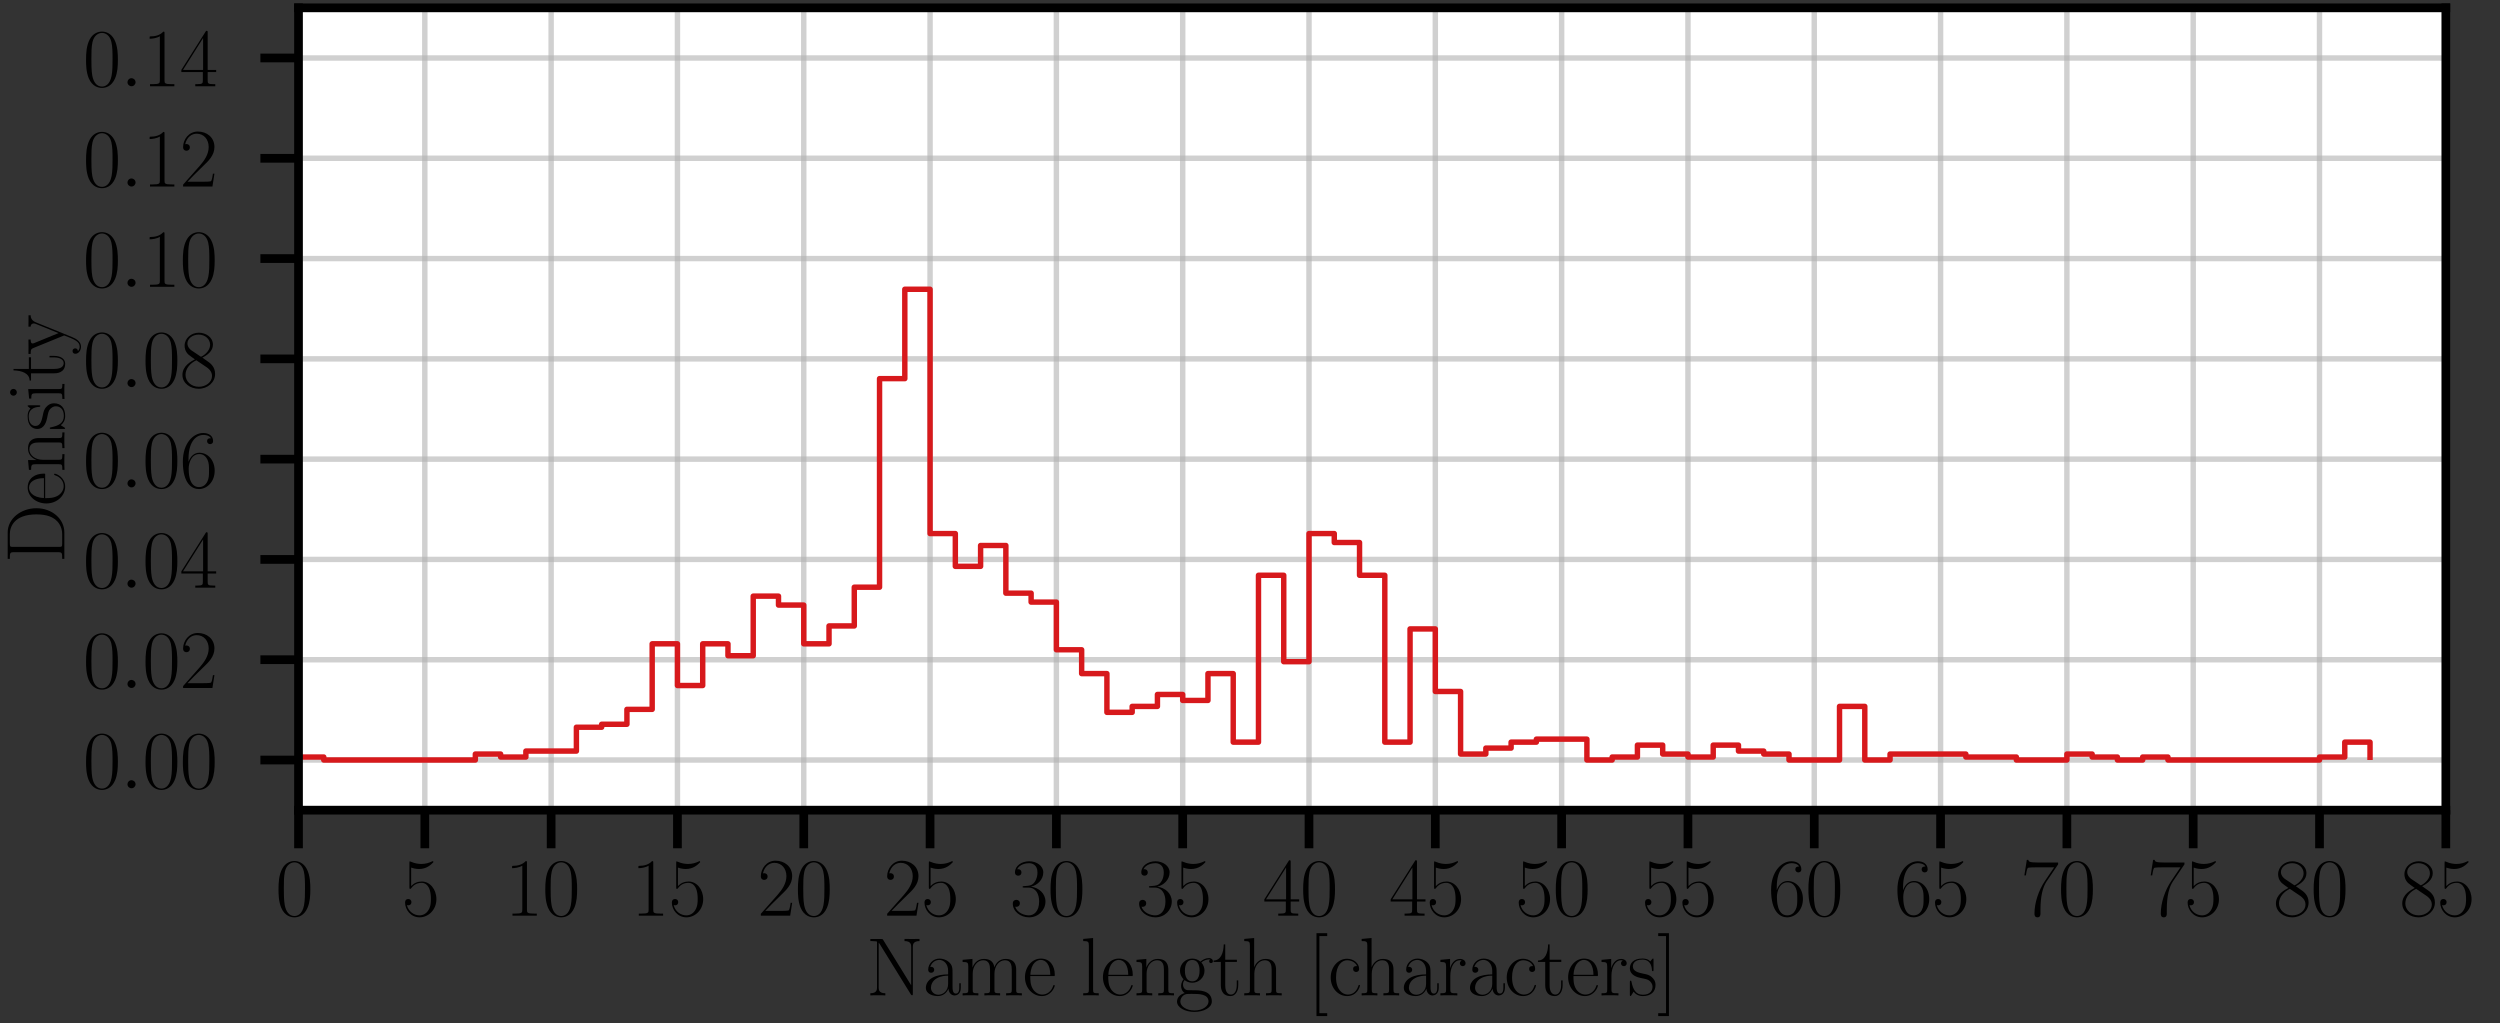 <?xml version="1.0" encoding="utf-8" standalone="no"?>
<!DOCTYPE svg PUBLIC "-//W3C//DTD SVG 1.1//EN"
  "http://www.w3.org/Graphics/SVG/1.1/DTD/svg11.dtd">
<svg height="93.95pt" version="1.1" viewBox="0 0 229.499 93.95" width="229.499pt" xmlns="http://www.w3.org/2000/svg" xmlns:xlink="http://www.w3.org/1999/xlink">
 <rect x="0" y="0" width="229.499" height="93.95" fill="#333333" stroke="none"/>
 <defs>
  <style type="text/css">*{stroke-linecap:butt;stroke-linejoin:round;}</style>
 </defs>
 <g id="figure_1">
  <g id="patch_1">
   <path d="M 0 93.95 
L 229.499 93.95 
L 229.499 0 
L 0 0 
z
" style="fill:none;"/>
  </g>
  <g id="axes_1">
   <g id="patch_2">
    <path d="M 27.403 74.372 
L 224.526 74.372 
L 224.526 0.72 
L 27.403 0.72 
z
" style="fill:#ffffff;"/>
   </g>
   <g id="matplotlib.axis_1">
    <g id="xtick_1">
     <g id="line2d_1">
      <path clip-path="url(#pc476646de8)" d="M 27.403 74.372 
L 27.403 0.72 
" style="fill:none;stroke:#b0b0b0;stroke-linecap:square;stroke-opacity:0.6;stroke-width:0.5;"/>
     </g>
     <g id="line2d_2">
      <defs>
       <path d="M 0 0 
L 0 3.5 
" id="m92a1045003" style="stroke:#000000;stroke-width:0.8;"/>
      </defs>
      <g>
       <use style="stroke:#000000;stroke-width:0.8;" x="27.403" xlink:href="#m92a1045003" y="74.372"/>
      </g>
     </g>
     <g id="text_1">
      <!-- $\mathdefault{0}$ -->
      <g transform="translate(25.276 84.059)scale(0.075 -0.075)">
       <defs>
        <path d="M 2688 2025 
C 2688 2416 2682 3080 2413 3591 
C 2176 4039 1798 4198 1466 4198 
C 1158 4198 768 4058 525 3597 
C 269 3118 243 2524 243 2025 
C 243 1661 250 1106 448 619 
C 723 -39 1216 -128 1466 -128 
C 1760 -128 2208 -7 2470 600 
C 2662 1042 2688 1559 2688 2025 
z
M 1466 -26 
C 1056 -26 813 325 723 812 
C 653 1188 653 1738 653 2096 
C 653 2588 653 2997 736 3387 
C 858 3929 1216 4096 1466 4096 
C 1728 4096 2067 3923 2189 3400 
C 2272 3036 2278 2607 2278 2096 
C 2278 1680 2278 1169 2202 792 
C 2067 95 1690 -26 1466 -26 
z
" id="CMR17-30" transform="scale(0.016)"/>
       </defs>
       <use transform="scale(0.996)" xlink:href="#CMR17-30"/>
      </g>
     </g>
    </g>
    <g id="xtick_2">
     <g id="line2d_3">
      <path clip-path="url(#pc476646de8)" d="M 38.998 74.372 
L 38.998 0.72 
" style="fill:none;stroke:#b0b0b0;stroke-linecap:square;stroke-opacity:0.6;stroke-width:0.5;"/>
     </g>
     <g id="line2d_4">
      <g>
       <use style="stroke:#000000;stroke-width:0.8;" x="38.998" xlink:href="#m92a1045003" y="74.372"/>
      </g>
     </g>
     <g id="text_2">
      <!-- $\mathdefault{5}$ -->
      <g transform="translate(36.872 84.059)scale(0.075 -0.075)">
       <defs>
        <path d="M 730 3692 
C 794 3666 1056 3584 1325 3584 
C 1920 3584 2246 3911 2432 4100 
C 2432 4157 2432 4192 2394 4192 
C 2387 4192 2374 4192 2323 4163 
C 2099 4058 1837 3973 1517 3973 
C 1325 3973 1037 3999 723 4139 
C 653 4171 640 4171 634 4171 
C 602 4171 595 4164 595 4037 
L 595 2203 
C 595 2089 595 2057 659 2057 
C 691 2057 704 2070 736 2114 
C 941 2401 1222 2522 1542 2522 
C 1766 2522 2246 2382 2246 1289 
C 2246 1085 2246 715 2054 421 
C 1894 159 1645 25 1370 25 
C 947 25 518 320 403 814 
C 429 807 480 795 506 795 
C 589 795 749 840 749 1038 
C 749 1210 627 1280 506 1280 
C 358 1280 262 1190 262 1011 
C 262 454 704 -128 1382 -128 
C 2042 -128 2669 440 2669 1264 
C 2669 2030 2170 2624 1549 2624 
C 1222 2624 947 2503 730 2274 
L 730 3692 
z
" id="CMR17-35" transform="scale(0.016)"/>
       </defs>
       <use transform="scale(0.996)" xlink:href="#CMR17-35"/>
      </g>
     </g>
    </g>
    <g id="xtick_3">
     <g id="line2d_5">
      <path clip-path="url(#pc476646de8)" d="M 50.594 74.372 
L 50.594 0.72 
" style="fill:none;stroke:#b0b0b0;stroke-linecap:square;stroke-opacity:0.6;stroke-width:0.5;"/>
     </g>
     <g id="line2d_6">
      <g>
       <use style="stroke:#000000;stroke-width:0.8;" x="50.594" xlink:href="#m92a1045003" y="74.372"/>
      </g>
     </g>
     <g id="text_3">
      <!-- $\mathdefault{10}$ -->
      <g transform="translate(46.341 84.059)scale(0.075 -0.075)">
       <defs>
        <path d="M 1702 4058 
C 1702 4192 1696 4192 1606 4192 
C 1357 3916 979 3827 621 3827 
C 602 3827 570 3827 563 3808 
C 557 3795 557 3782 557 3648 
C 755 3648 1088 3686 1344 3839 
L 1344 461 
C 1344 236 1331 160 781 160 
L 589 160 
L 589 0 
C 896 0 1216 0 1523 0 
C 1830 0 2150 0 2458 0 
L 2458 160 
L 2266 160 
C 1715 160 1702 230 1702 458 
L 1702 4058 
z
" id="CMR17-31" transform="scale(0.016)"/>
       </defs>
       <use transform="scale(0.996)" xlink:href="#CMR17-31"/>
       <use transform="translate(45.69 0)scale(0.996)" xlink:href="#CMR17-30"/>
      </g>
     </g>
    </g>
    <g id="xtick_4">
     <g id="line2d_7">
      <path clip-path="url(#pc476646de8)" d="M 62.189 74.372 
L 62.189 0.72 
" style="fill:none;stroke:#b0b0b0;stroke-linecap:square;stroke-opacity:0.6;stroke-width:0.5;"/>
     </g>
     <g id="line2d_8">
      <g>
       <use style="stroke:#000000;stroke-width:0.8;" x="62.189" xlink:href="#m92a1045003" y="74.372"/>
      </g>
     </g>
     <g id="text_4">
      <!-- $\mathdefault{15}$ -->
      <g transform="translate(57.936 84.059)scale(0.075 -0.075)">
       <use transform="scale(0.996)" xlink:href="#CMR17-31"/>
       <use transform="translate(45.69 0)scale(0.996)" xlink:href="#CMR17-35"/>
      </g>
     </g>
    </g>
    <g id="xtick_5">
     <g id="line2d_9">
      <path clip-path="url(#pc476646de8)" d="M 73.785 74.372 
L 73.785 0.72 
" style="fill:none;stroke:#b0b0b0;stroke-linecap:square;stroke-opacity:0.6;stroke-width:0.5;"/>
     </g>
     <g id="line2d_10">
      <g>
       <use style="stroke:#000000;stroke-width:0.8;" x="73.785" xlink:href="#m92a1045003" y="74.372"/>
      </g>
     </g>
     <g id="text_5">
      <!-- $\mathdefault{20}$ -->
      <g transform="translate(69.531 84.059)scale(0.075 -0.075)">
       <defs>
        <path d="M 2669 989 
L 2554 989 
C 2490 536 2438 459 2413 420 
C 2381 369 1920 369 1830 369 
L 602 369 
C 832 619 1280 1072 1824 1597 
C 2214 1967 2669 2402 2669 3035 
C 2669 3790 2067 4224 1395 4224 
C 691 4224 262 3604 262 3030 
C 262 2780 448 2748 525 2748 
C 589 2748 781 2787 781 3010 
C 781 3207 614 3264 525 3264 
C 486 3264 448 3258 422 3245 
C 544 3790 915 4058 1306 4058 
C 1862 4058 2227 3617 2227 3035 
C 2227 2479 1901 2000 1536 1584 
L 262 146 
L 262 0 
L 2515 0 
L 2669 989 
z
" id="CMR17-32" transform="scale(0.016)"/>
       </defs>
       <use transform="scale(0.996)" xlink:href="#CMR17-32"/>
       <use transform="translate(45.69 0)scale(0.996)" xlink:href="#CMR17-30"/>
      </g>
     </g>
    </g>
    <g id="xtick_6">
     <g id="line2d_11">
      <path clip-path="url(#pc476646de8)" d="M 85.38 74.372 
L 85.38 0.72 
" style="fill:none;stroke:#b0b0b0;stroke-linecap:square;stroke-opacity:0.6;stroke-width:0.5;"/>
     </g>
     <g id="line2d_12">
      <g>
       <use style="stroke:#000000;stroke-width:0.8;" x="85.38" xlink:href="#m92a1045003" y="74.372"/>
      </g>
     </g>
     <g id="text_6">
      <!-- $\mathdefault{25}$ -->
      <g transform="translate(81.127 84.059)scale(0.075 -0.075)">
       <use transform="scale(0.996)" xlink:href="#CMR17-32"/>
       <use transform="translate(45.69 0)scale(0.996)" xlink:href="#CMR17-35"/>
      </g>
     </g>
    </g>
    <g id="xtick_7">
     <g id="line2d_13">
      <path clip-path="url(#pc476646de8)" d="M 96.976 74.372 
L 96.976 0.72 
" style="fill:none;stroke:#b0b0b0;stroke-linecap:square;stroke-opacity:0.6;stroke-width:0.5;"/>
     </g>
     <g id="line2d_14">
      <g>
       <use style="stroke:#000000;stroke-width:0.8;" x="96.976" xlink:href="#m92a1045003" y="74.372"/>
      </g>
     </g>
     <g id="text_7">
      <!-- $\mathdefault{30}$ -->
      <g transform="translate(92.722 84.059)scale(0.075 -0.075)">
       <defs>
        <path d="M 1414 2157 
C 1984 2157 2234 1662 2234 1090 
C 2234 320 1824 25 1453 25 
C 1114 25 563 194 390 693 
C 422 680 454 680 486 680 
C 640 680 755 782 755 948 
C 755 1133 614 1216 486 1216 
C 378 1216 211 1165 211 926 
C 211 335 787 -128 1466 -128 
C 2176 -128 2720 430 2720 1085 
C 2720 1707 2208 2157 1600 2227 
C 2086 2328 2554 2756 2554 3329 
C 2554 3820 2048 4179 1472 4179 
C 890 4179 378 3829 378 3329 
C 378 3110 544 3072 627 3072 
C 762 3072 877 3155 877 3321 
C 877 3486 762 3569 627 3569 
C 602 3569 570 3569 544 3557 
C 730 3959 1235 4032 1459 4032 
C 1683 4032 2106 3925 2106 3320 
C 2106 3143 2080 2828 1862 2550 
C 1670 2304 1453 2304 1242 2284 
C 1210 2284 1062 2269 1037 2269 
C 992 2263 966 2257 966 2208 
C 966 2163 973 2157 1101 2157 
L 1414 2157 
z
" id="CMR17-33" transform="scale(0.016)"/>
       </defs>
       <use transform="scale(0.996)" xlink:href="#CMR17-33"/>
       <use transform="translate(45.69 0)scale(0.996)" xlink:href="#CMR17-30"/>
      </g>
     </g>
    </g>
    <g id="xtick_8">
     <g id="line2d_15">
      <path clip-path="url(#pc476646de8)" d="M 108.571 74.372 
L 108.571 0.72 
" style="fill:none;stroke:#b0b0b0;stroke-linecap:square;stroke-opacity:0.6;stroke-width:0.5;"/>
     </g>
     <g id="line2d_16">
      <g>
       <use style="stroke:#000000;stroke-width:0.8;" x="108.571" xlink:href="#m92a1045003" y="74.372"/>
      </g>
     </g>
     <g id="text_8">
      <!-- $\mathdefault{35}$ -->
      <g transform="translate(104.318 84.059)scale(0.075 -0.075)">
       <use transform="scale(0.996)" xlink:href="#CMR17-33"/>
       <use transform="translate(45.69 0)scale(0.996)" xlink:href="#CMR17-35"/>
      </g>
     </g>
    </g>
    <g id="xtick_9">
     <g id="line2d_17">
      <path clip-path="url(#pc476646de8)" d="M 120.166 74.372 
L 120.166 0.72 
" style="fill:none;stroke:#b0b0b0;stroke-linecap:square;stroke-opacity:0.6;stroke-width:0.5;"/>
     </g>
     <g id="line2d_18">
      <g>
       <use style="stroke:#000000;stroke-width:0.8;" x="120.166" xlink:href="#m92a1045003" y="74.372"/>
      </g>
     </g>
     <g id="text_9">
      <!-- $\mathdefault{40}$ -->
      <g transform="translate(115.913 84.059)scale(0.075 -0.075)">
       <defs>
        <path d="M 2150 4122 
C 2150 4256 2144 4256 2029 4256 
L 128 1254 
L 128 1088 
L 1779 1088 
L 1779 457 
C 1779 224 1766 160 1318 160 
L 1197 160 
L 1197 0 
C 1402 0 1747 0 1965 0 
C 2182 0 2528 0 2733 0 
L 2733 160 
L 2611 160 
C 2163 160 2150 224 2150 457 
L 2150 1088 
L 2803 1088 
L 2803 1254 
L 2150 1254 
L 2150 4122 
z
M 1798 3703 
L 1798 1254 
L 256 1254 
L 1798 3703 
z
" id="CMR17-34" transform="scale(0.016)"/>
       </defs>
       <use transform="scale(0.996)" xlink:href="#CMR17-34"/>
       <use transform="translate(45.69 0)scale(0.996)" xlink:href="#CMR17-30"/>
      </g>
     </g>
    </g>
    <g id="xtick_10">
     <g id="line2d_19">
      <path clip-path="url(#pc476646de8)" d="M 131.762 74.372 
L 131.762 0.72 
" style="fill:none;stroke:#b0b0b0;stroke-linecap:square;stroke-opacity:0.6;stroke-width:0.5;"/>
     </g>
     <g id="line2d_20">
      <g>
       <use style="stroke:#000000;stroke-width:0.8;" x="131.762" xlink:href="#m92a1045003" y="74.372"/>
      </g>
     </g>
     <g id="text_10">
      <!-- $\mathdefault{45}$ -->
      <g transform="translate(127.509 84.059)scale(0.075 -0.075)">
       <use transform="scale(0.996)" xlink:href="#CMR17-34"/>
       <use transform="translate(45.69 0)scale(0.996)" xlink:href="#CMR17-35"/>
      </g>
     </g>
    </g>
    <g id="xtick_11">
     <g id="line2d_21">
      <path clip-path="url(#pc476646de8)" d="M 143.357 74.372 
L 143.357 0.72 
" style="fill:none;stroke:#b0b0b0;stroke-linecap:square;stroke-opacity:0.6;stroke-width:0.5;"/>
     </g>
     <g id="line2d_22">
      <g>
       <use style="stroke:#000000;stroke-width:0.8;" x="143.357" xlink:href="#m92a1045003" y="74.372"/>
      </g>
     </g>
     <g id="text_11">
      <!-- $\mathdefault{50}$ -->
      <g transform="translate(139.104 84.059)scale(0.075 -0.075)">
       <use transform="scale(0.996)" xlink:href="#CMR17-35"/>
       <use transform="translate(45.69 0)scale(0.996)" xlink:href="#CMR17-30"/>
      </g>
     </g>
    </g>
    <g id="xtick_12">
     <g id="line2d_23">
      <path clip-path="url(#pc476646de8)" d="M 154.953 74.372 
L 154.953 0.72 
" style="fill:none;stroke:#b0b0b0;stroke-linecap:square;stroke-opacity:0.6;stroke-width:0.5;"/>
     </g>
     <g id="line2d_24">
      <g>
       <use style="stroke:#000000;stroke-width:0.8;" x="154.953" xlink:href="#m92a1045003" y="74.372"/>
      </g>
     </g>
     <g id="text_12">
      <!-- $\mathdefault{55}$ -->
      <g transform="translate(150.7 84.059)scale(0.075 -0.075)">
       <use transform="scale(0.996)" xlink:href="#CMR17-35"/>
       <use transform="translate(45.69 0)scale(0.996)" xlink:href="#CMR17-35"/>
      </g>
     </g>
    </g>
    <g id="xtick_13">
     <g id="line2d_25">
      <path clip-path="url(#pc476646de8)" d="M 166.548 74.372 
L 166.548 0.72 
" style="fill:none;stroke:#b0b0b0;stroke-linecap:square;stroke-opacity:0.6;stroke-width:0.5;"/>
     </g>
     <g id="line2d_26">
      <g>
       <use style="stroke:#000000;stroke-width:0.8;" x="166.548" xlink:href="#m92a1045003" y="74.372"/>
      </g>
     </g>
     <g id="text_13">
      <!-- $\mathdefault{60}$ -->
      <g transform="translate(162.295 84.059)scale(0.075 -0.075)">
       <defs>
        <path d="M 678 2176 
C 678 3690 1395 4032 1811 4032 
C 1946 4032 2272 4009 2400 3776 
C 2298 3776 2106 3776 2106 3553 
C 2106 3381 2246 3323 2336 3323 
C 2394 3323 2566 3348 2566 3560 
C 2566 3954 2246 4179 1805 4179 
C 1043 4179 243 3390 243 1984 
C 243 253 966 -128 1478 -128 
C 2099 -128 2688 427 2688 1283 
C 2688 2081 2170 2662 1517 2662 
C 1126 2662 838 2407 678 1960 
L 678 2176 
z
M 1478 25 
C 691 25 691 1200 691 1436 
C 691 1896 909 2560 1504 2560 
C 1613 2560 1926 2560 2138 2120 
C 2253 1870 2253 1609 2253 1289 
C 2253 944 2253 690 2118 434 
C 1978 171 1773 25 1478 25 
z
" id="CMR17-36" transform="scale(0.016)"/>
       </defs>
       <use transform="scale(0.996)" xlink:href="#CMR17-36"/>
       <use transform="translate(45.69 0)scale(0.996)" xlink:href="#CMR17-30"/>
      </g>
     </g>
    </g>
    <g id="xtick_14">
     <g id="line2d_27">
      <path clip-path="url(#pc476646de8)" d="M 178.144 74.372 
L 178.144 0.72 
" style="fill:none;stroke:#b0b0b0;stroke-linecap:square;stroke-opacity:0.6;stroke-width:0.5;"/>
     </g>
     <g id="line2d_28">
      <g>
       <use style="stroke:#000000;stroke-width:0.8;" x="178.144" xlink:href="#m92a1045003" y="74.372"/>
      </g>
     </g>
     <g id="text_14">
      <!-- $\mathdefault{65}$ -->
      <g transform="translate(173.891 84.059)scale(0.075 -0.075)">
       <use transform="scale(0.996)" xlink:href="#CMR17-36"/>
       <use transform="translate(45.69 0)scale(0.996)" xlink:href="#CMR17-35"/>
      </g>
     </g>
    </g>
    <g id="xtick_15">
     <g id="line2d_29">
      <path clip-path="url(#pc476646de8)" d="M 189.739 74.372 
L 189.739 0.72 
" style="fill:none;stroke:#b0b0b0;stroke-linecap:square;stroke-opacity:0.6;stroke-width:0.5;"/>
     </g>
     <g id="line2d_30">
      <g>
       <use style="stroke:#000000;stroke-width:0.8;" x="189.739" xlink:href="#m92a1045003" y="74.372"/>
      </g>
     </g>
     <g id="text_15">
      <!-- $\mathdefault{70}$ -->
      <g transform="translate(185.486 84.059)scale(0.075 -0.075)">
       <defs>
        <path d="M 2886 3941 
L 2886 4081 
L 1382 4081 
C 634 4081 621 4165 595 4288 
L 480 4288 
L 294 3094 
L 410 3094 
C 429 3215 474 3540 550 3661 
C 589 3712 1062 3712 1171 3712 
L 2579 3712 
L 1869 2661 
C 1395 1954 1069 999 1069 165 
C 1069 89 1069 -128 1299 -128 
C 1530 -128 1530 89 1530 171 
L 1530 465 
C 1530 1508 1709 2196 2003 2636 
L 2886 3941 
z
" id="CMR17-37" transform="scale(0.016)"/>
       </defs>
       <use transform="scale(0.996)" xlink:href="#CMR17-37"/>
       <use transform="translate(45.69 0)scale(0.996)" xlink:href="#CMR17-30"/>
      </g>
     </g>
    </g>
    <g id="xtick_16">
     <g id="line2d_31">
      <path clip-path="url(#pc476646de8)" d="M 201.335 74.372 
L 201.335 0.72 
" style="fill:none;stroke:#b0b0b0;stroke-linecap:square;stroke-opacity:0.6;stroke-width:0.5;"/>
     </g>
     <g id="line2d_32">
      <g>
       <use style="stroke:#000000;stroke-width:0.8;" x="201.335" xlink:href="#m92a1045003" y="74.372"/>
      </g>
     </g>
     <g id="text_16">
      <!-- $\mathdefault{75}$ -->
      <g transform="translate(197.082 84.059)scale(0.075 -0.075)">
       <use transform="scale(0.996)" xlink:href="#CMR17-37"/>
       <use transform="translate(45.69 0)scale(0.996)" xlink:href="#CMR17-35"/>
      </g>
     </g>
    </g>
    <g id="xtick_17">
     <g id="line2d_33">
      <path clip-path="url(#pc476646de8)" d="M 212.93 74.372 
L 212.93 0.72 
" style="fill:none;stroke:#b0b0b0;stroke-linecap:square;stroke-opacity:0.6;stroke-width:0.5;"/>
     </g>
     <g id="line2d_34">
      <g>
       <use style="stroke:#000000;stroke-width:0.8;" x="212.93" xlink:href="#m92a1045003" y="74.372"/>
      </g>
     </g>
     <g id="text_17">
      <!-- $\mathdefault{80}$ -->
      <g transform="translate(208.677 84.059)scale(0.075 -0.075)">
       <defs>
        <path d="M 1741 2264 
C 2144 2467 2554 2773 2554 3263 
C 2554 3841 1990 4179 1472 4179 
C 890 4179 378 3759 378 3180 
C 378 3021 416 2747 666 2505 
C 730 2442 998 2251 1171 2130 
C 883 1983 211 1634 211 934 
C 211 279 838 -128 1459 -128 
C 2144 -128 2720 362 2720 1010 
C 2720 1590 2330 1857 2074 2029 
L 1741 2264 
z
M 902 2822 
C 851 2854 595 3051 595 3351 
C 595 3739 998 4032 1459 4032 
C 1965 4032 2336 3676 2336 3262 
C 2336 2669 1670 2331 1638 2331 
C 1632 2331 1626 2331 1574 2370 
L 902 2822 
z
M 2080 1519 
C 2176 1449 2483 1240 2483 851 
C 2483 381 2010 25 1472 25 
C 890 25 448 438 448 940 
C 448 1443 838 1862 1280 2060 
L 2080 1519 
z
" id="CMR17-38" transform="scale(0.016)"/>
       </defs>
       <use transform="scale(0.996)" xlink:href="#CMR17-38"/>
       <use transform="translate(45.69 0)scale(0.996)" xlink:href="#CMR17-30"/>
      </g>
     </g>
    </g>
    <g id="xtick_18">
     <g id="line2d_35">
      <path clip-path="url(#pc476646de8)" d="M 224.526 74.372 
L 224.526 0.72 
" style="fill:none;stroke:#b0b0b0;stroke-linecap:square;stroke-opacity:0.6;stroke-width:0.5;"/>
     </g>
     <g id="line2d_36">
      <g>
       <use style="stroke:#000000;stroke-width:0.8;" x="224.526" xlink:href="#m92a1045003" y="74.372"/>
      </g>
     </g>
     <g id="text_18">
      <!-- $\mathdefault{85}$ -->
      <g transform="translate(220.272 84.059)scale(0.075 -0.075)">
       <use transform="scale(0.996)" xlink:href="#CMR17-38"/>
       <use transform="translate(45.69 0)scale(0.996)" xlink:href="#CMR17-35"/>
      </g>
     </g>
    </g>
    <g id="text_19">
     <!-- Name length [characters] -->
     <g transform="translate(79.508 91.363)scale(0.075 -0.075)">
      <defs>
       <path d="M 1312 4250 
C 1267 4320 1261 4320 1139 4320 
L 326 4320 
L 326 4160 
L 448 4160 
C 704 4160 819 4129 838 4122 
L 838 610 
C 838 451 838 153 326 153 
L 326 -13 
C 474 0 742 0 902 0 
C 1062 0 1331 0 1478 -13 
L 1478 153 
C 966 153 966 451 966 610 
L 966 4033 
C 1011 3995 1011 3982 1056 3919 
L 3430 76 
C 3475 0 3494 0 3526 0 
C 3590 0 3590 19 3590 139 
L 3590 3705 
C 3590 3863 3590 4160 4102 4160 
L 4102 4326 
C 3955 4320 3686 4320 3526 4320 
C 3366 4320 3098 4320 2950 4326 
L 2950 4160 
C 3462 4160 3462 3862 3462 3703 
L 3462 763 
L 1312 4250 
z
" id="CMR17-4e" transform="scale(0.016)"/>
       <path d="M 2304 1653 
C 2304 2072 2304 2294 2035 2543 
C 1798 2752 1523 2816 1306 2816 
C 800 2816 435 2407 435 1971 
C 435 1728 627 1728 666 1728 
C 749 1728 896 1778 896 1954 
C 896 2112 774 2181 666 2181 
C 640 2181 608 2174 589 2168 
C 723 2592 1069 2714 1293 2714 
C 1613 2714 1965 2429 1965 1885 
L 1965 1600 
C 1587 1600 1133 1549 774 1357 
C 371 1133 256 813 256 570 
C 256 77 832 -64 1171 -64 
C 1523 -64 1850 139 1990 511 
C 2003 233 2182 -18 2464 -18 
C 2598 -18 2938 70 2938 567 
L 2938 920 
L 2822 920 
L 2822 562 
C 2822 178 2650 128 2566 128 
C 2304 128 2304 458 2304 738 
L 2304 1653 
z
M 1965 870 
C 1965 317 1568 38 1216 38 
C 896 38 646 275 646 570 
C 646 761 730 1100 1101 1305 
C 1408 1478 1760 1504 1965 1504 
L 1965 870 
z
" id="CMR17-61" transform="scale(0.016)"/>
       <path d="M 4326 1933 
C 4326 2252 4269 2790 3507 2790 
C 3072 2790 2771 2496 2656 2151 
L 2650 2151 
C 2573 2676 2195 2790 1837 2790 
C 1331 2790 1069 2400 973 2144 
L 966 2144 
L 966 2790 
L 211 2720 
L 211 2554 
C 589 2554 646 2515 646 2208 
L 646 428 
C 646 184 621 153 211 153 
L 211 -13 
C 365 0 646 0 813 0 
C 979 0 1267 0 1421 -13 
L 1421 153 
C 1011 153 986 178 986 428 
L 986 1658 
C 986 2247 1344 2688 1792 2688 
C 2266 2688 2317 2266 2317 1958 
L 2317 428 
C 2317 184 2291 153 1882 153 
L 1882 -13 
C 2035 0 2317 0 2483 0 
C 2650 0 2938 0 3091 -13 
L 3091 153 
C 2682 153 2656 178 2656 428 
L 2656 1658 
C 2656 2247 3014 2688 3462 2688 
C 3936 2688 3987 2266 3987 1958 
L 3987 428 
C 3987 184 3962 153 3552 153 
L 3552 -13 
C 3706 0 3987 0 4154 0 
C 4320 0 4608 0 4762 -13 
L 4762 153 
C 4352 153 4326 178 4326 428 
L 4326 1933 
z
" id="CMR17-6d" transform="scale(0.016)"/>
       <path d="M 2438 1472 
C 2464 1498 2464 1511 2464 1576 
C 2464 2238 2118 2816 1389 2816 
C 710 2816 173 2169 173 1383 
C 173 551 781 -64 1459 -64 
C 2176 -64 2458 607 2458 740 
C 2458 784 2419 784 2406 784 
C 2362 784 2355 771 2330 696 
C 2189 265 1837 51 1504 51 
C 1229 51 954 203 781 480 
C 582 803 582 1176 582 1472 
L 2438 1472 
z
M 589 1568 
C 634 2505 1126 2714 1382 2714 
C 1818 2714 2112 2297 2118 1568 
L 589 1568 
z
" id="CMR17-65" transform="scale(0.016)"/>
       <path d="M 979 4396 
L 218 4326 
L 218 4160 
C 595 4160 653 4122 653 3817 
L 653 426 
C 653 184 627 153 218 153 
L 218 -13 
C 371 0 653 0 813 0 
C 979 0 1261 0 1414 -13 
L 1414 153 
C 1005 153 979 178 979 426 
L 979 4396 
z
" id="CMR17-6c" transform="scale(0.016)"/>
       <path d="M 2656 1933 
C 2656 2259 2592 2790 1837 2790 
C 1331 2790 1069 2400 973 2144 
L 966 2144 
L 966 2790 
L 211 2720 
L 211 2554 
C 589 2554 646 2515 646 2208 
L 646 428 
C 646 184 621 153 211 153 
L 211 -13 
C 365 0 646 0 813 0 
C 979 0 1267 0 1421 -13 
L 1421 153 
C 1011 153 986 178 986 428 
L 986 1658 
C 986 2247 1344 2688 1792 2688 
C 2266 2688 2317 2266 2317 1958 
L 2317 428 
C 2317 184 2291 153 1882 153 
L 1882 -13 
C 2035 0 2317 0 2483 0 
C 2650 0 2938 0 3091 -13 
L 3091 153 
C 2682 153 2656 178 2656 428 
L 2656 1933 
z
" id="CMR17-6e" transform="scale(0.016)"/>
       <path d="M 710 1164 
C 832 1068 1043 960 1299 960 
C 1805 960 2240 1357 2240 1888 
C 2240 2054 2189 2310 1997 2509 
C 2176 2692 2438 2752 2586 2752 
C 2611 2752 2650 2752 2682 2734 
C 2656 2728 2598 2703 2598 2605 
C 2598 2527 2656 2471 2739 2471 
C 2835 2471 2886 2533 2886 2614 
C 2886 2731 2790 2854 2586 2854 
C 2330 2854 2106 2738 1926 2580 
C 1734 2753 1504 2816 1299 2816 
C 794 2816 358 2419 358 1888 
C 358 1522 570 1292 634 1228 
C 442 1004 442 743 442 711 
C 442 545 506 302 723 168 
C 390 85 128 -169 128 -486 
C 128 -943 736 -1280 1466 -1280 
C 2170 -1280 2803 -956 2803 -479 
C 2803 384 1856 384 1363 384 
C 1216 384 954 384 922 391 
C 723 423 589 602 589 826 
C 589 883 589 1024 710 1164 
z
M 1299 1068 
C 736 1068 736 1760 736 1889 
C 736 2016 736 2708 1299 2708 
C 1862 2708 1862 2016 1862 1889 
C 1862 1760 1862 1068 1299 1068 
z
M 1466 -1171 
C 826 -1171 384 -835 384 -486 
C 384 -289 493 -105 634 -4 
C 794 104 858 104 1293 104 
C 1818 104 2547 104 2547 -486 
C 2547 -835 2106 -1171 1466 -1171 
z
" id="CMR17-67" transform="scale(0.016)"/>
       <path d="M 966 2560 
L 1862 2560 
L 1862 2725 
L 966 2725 
L 966 3904 
L 851 3904 
C 838 3245 614 2668 70 2668 
L 70 2560 
L 627 2560 
L 627 771 
C 627 650 627 -64 1370 -64 
C 1747 -64 1965 306 1965 777 
L 1965 1140 
L 1850 1140 
L 1850 783 
C 1850 344 1677 51 1408 51 
C 1222 51 966 178 966 758 
L 966 2560 
z
" id="CMR17-74" transform="scale(0.016)"/>
       <path d="M 2656 1933 
C 2656 2259 2592 2790 1837 2790 
C 1312 2790 1056 2368 979 2157 
L 973 2157 
L 973 4396 
L 211 4326 
L 211 4160 
C 589 4160 646 4122 646 3817 
L 646 426 
C 646 184 621 153 211 153 
L 211 -13 
C 365 0 646 0 813 0 
C 979 0 1267 0 1421 -13 
L 1421 153 
C 1011 153 986 178 986 428 
L 986 1658 
C 986 2247 1344 2688 1792 2688 
C 2266 2688 2317 2266 2317 1958 
L 2317 428 
C 2317 184 2291 153 1882 153 
L 1882 -13 
C 2035 0 2317 0 2483 0 
C 2650 0 2938 0 3091 -13 
L 3091 153 
C 2682 153 2656 178 2656 428 
L 2656 1933 
z
" id="CMR17-68" transform="scale(0.016)"/>
       <path d="M 1504 -1600 
L 1504 -1377 
L 902 -1377 
L 902 4544 
L 1504 4544 
L 1504 4767 
L 678 4767 
L 678 -1600 
L 1504 -1600 
z
" id="CMR17-5b" transform="scale(0.016)"/>
       <path d="M 2234 2240 
C 2112 2240 1933 2240 1933 2017 
C 1933 1838 2080 1787 2163 1787 
C 2208 1787 2394 1807 2394 2024 
C 2394 2467 1958 2803 1466 2803 
C 787 2803 211 2178 211 1363 
C 211 516 813 -64 1466 -64 
C 2259 -64 2458 677 2458 748 
C 2458 774 2451 793 2406 793 
C 2362 793 2355 787 2330 703 
C 2163 180 1798 51 1523 51 
C 1114 51 621 427 621 1369 
C 621 2338 1094 2688 1472 2688 
C 1722 2688 2093 2573 2234 2240 
z
" id="CMR17-63" transform="scale(0.016)"/>
       <path d="M 960 1497 
C 960 2112 1222 2688 1702 2688 
C 1747 2688 1792 2682 1837 2662 
C 1837 2662 1696 2617 1696 2452 
C 1696 2298 1818 2234 1914 2234 
C 1990 2234 2131 2279 2131 2458 
C 2131 2663 1926 2790 1709 2790 
C 1222 2790 1011 2317 947 2093 
L 941 2093 
L 941 2790 
L 198 2720 
L 198 2554 
C 576 2554 634 2515 634 2208 
L 634 428 
C 634 184 608 153 198 153 
L 198 -13 
C 352 0 646 0 813 0 
C 998 0 1325 0 1498 -13 
L 1498 153 
C 1037 153 960 153 960 440 
L 960 1497 
z
" id="CMR17-72" transform="scale(0.016)"/>
       <path d="M 1978 2697 
C 1978 2813 1971 2819 1933 2819 
C 1907 2819 1901 2813 1824 2717 
C 1805 2691 1747 2626 1728 2601 
C 1523 2819 1235 2819 1126 2819 
C 416 2819 160 2447 160 2076 
C 160 1498 813 1365 998 1325 
C 1402 1243 1542 1217 1677 1101 
C 1760 1025 1901 884 1901 654 
C 1901 384 1747 38 1158 38 
C 602 38 403 460 288 1021 
C 269 1110 269 1117 218 1117 
C 166 1117 160 1110 160 983 
L 160 63 
C 160 -51 166 -58 205 -58 
C 237 -58 243 -51 275 0 
C 314 57 410 211 448 276 
C 576 103 800 -64 1158 -64 
C 1792 -64 2131 283 2131 784 
C 2131 1112 1958 1285 1875 1362 
C 1683 1561 1459 1606 1190 1657 
C 838 1735 390 1825 390 2217 
C 390 2383 480 2737 1126 2737 
C 1811 2737 1850 2094 1862 1888 
C 1869 1856 1901 1849 1920 1849 
C 1978 1849 1978 1869 1978 1978 
L 1978 2697 
z
" id="CMR17-73" transform="scale(0.016)"/>
       <path d="M 915 4767 
L 90 4767 
L 90 4544 
L 691 4544 
L 691 -1377 
L 90 -1377 
L 90 -1600 
L 915 -1600 
L 915 4767 
z
" id="CMR17-5d" transform="scale(0.016)"/>
      </defs>
      <use transform="scale(0.996)" xlink:href="#CMR17-4e"/>
      <use transform="translate(69.072 0)scale(0.996)" xlink:href="#CMR17-61"/>
      <use transform="translate(114.763 0)scale(0.996)" xlink:href="#CMR17-6d"/>
      <use transform="translate(191.682 0)scale(0.996)" xlink:href="#CMR17-65"/>
      <use transform="translate(262.244 0)scale(0.996)" xlink:href="#CMR17-6c"/>
      <use transform="translate(287.115 0)scale(0.996)" xlink:href="#CMR17-65"/>
      <use transform="translate(327.601 0)scale(0.996)" xlink:href="#CMR17-6e"/>
      <use transform="translate(378.496 0)scale(0.996)" xlink:href="#CMR17-67"/>
      <use transform="translate(424.187 0)scale(0.996)" xlink:href="#CMR17-74"/>
      <use transform="translate(459.467 0)scale(0.996)" xlink:href="#CMR17-68"/>
      <use transform="translate(540.439 0)scale(0.996)" xlink:href="#CMR17-5b"/>
      <use transform="translate(565.31 0)scale(0.996)" xlink:href="#CMR17-63"/>
      <use transform="translate(603.193 0)scale(0.996)" xlink:href="#CMR17-68"/>
      <use transform="translate(654.088 0)scale(0.996)" xlink:href="#CMR17-61"/>
      <use transform="translate(699.779 0)scale(0.996)" xlink:href="#CMR17-72"/>
      <use transform="translate(735.06 0)scale(0.996)" xlink:href="#CMR17-61"/>
      <use transform="translate(780.75 0)scale(0.996)" xlink:href="#CMR17-63"/>
      <use transform="translate(821.236 0)scale(0.996)" xlink:href="#CMR17-74"/>
      <use transform="translate(856.517 0)scale(0.996)" xlink:href="#CMR17-65"/>
      <use transform="translate(897.002 0)scale(0.996)" xlink:href="#CMR17-72"/>
      <use transform="translate(932.283 0)scale(0.996)" xlink:href="#CMR17-73"/>
      <use transform="translate(968.084 0)scale(0.996)" xlink:href="#CMR17-5d"/>
     </g>
    </g>
   </g>
   <g id="matplotlib.axis_2">
    <g id="ytick_1">
     <g id="line2d_37">
      <path clip-path="url(#pc476646de8)" d="M 27.403 69.769 
L 224.526 69.769 
" style="fill:none;stroke:#b0b0b0;stroke-linecap:square;stroke-opacity:0.6;stroke-width:0.5;"/>
     </g>
     <g id="line2d_38">
      <defs>
       <path d="M 0 0 
L -3.5 0 
" id="md8367c7559" style="stroke:#000000;stroke-width:0.8;"/>
      </defs>
      <g>
       <use style="stroke:#000000;stroke-width:0.8;" x="27.403" xlink:href="#md8367c7559" y="69.769"/>
      </g>
     </g>
     <g id="text_20">
      <!-- $\mathdefault{0.00}$ -->
      <g transform="translate(7.609 72.362)scale(0.075 -0.075)">
       <defs>
        <path d="M 1178 307 
C 1178 492 1024 619 870 619 
C 685 619 557 466 557 313 
C 557 128 710 0 864 0 
C 1050 0 1178 153 1178 307 
z
" id="CMMI12-3a" transform="scale(0.016)"/>
       </defs>
       <use transform="scale(0.996)" xlink:href="#CMR17-30"/>
       <use transform="translate(45.69 0)scale(0.996)" xlink:href="#CMMI12-3a"/>
       <use transform="translate(72.788 0)scale(0.996)" xlink:href="#CMR17-30"/>
       <use transform="translate(118.478 0)scale(0.996)" xlink:href="#CMR17-30"/>
      </g>
     </g>
    </g>
    <g id="ytick_2">
     <g id="line2d_39">
      <path clip-path="url(#pc476646de8)" d="M 27.403 60.562 
L 224.526 60.562 
" style="fill:none;stroke:#b0b0b0;stroke-linecap:square;stroke-opacity:0.6;stroke-width:0.5;"/>
     </g>
     <g id="line2d_40">
      <g>
       <use style="stroke:#000000;stroke-width:0.8;" x="27.403" xlink:href="#md8367c7559" y="60.562"/>
      </g>
     </g>
     <g id="text_21">
      <!-- $\mathdefault{0.02}$ -->
      <g transform="translate(7.609 63.156)scale(0.075 -0.075)">
       <use transform="scale(0.996)" xlink:href="#CMR17-30"/>
       <use transform="translate(45.69 0)scale(0.996)" xlink:href="#CMMI12-3a"/>
       <use transform="translate(72.788 0)scale(0.996)" xlink:href="#CMR17-30"/>
       <use transform="translate(118.478 0)scale(0.996)" xlink:href="#CMR17-32"/>
      </g>
     </g>
    </g>
    <g id="ytick_3">
     <g id="line2d_41">
      <path clip-path="url(#pc476646de8)" d="M 27.403 51.356 
L 224.526 51.356 
" style="fill:none;stroke:#b0b0b0;stroke-linecap:square;stroke-opacity:0.6;stroke-width:0.5;"/>
     </g>
     <g id="line2d_42">
      <g>
       <use style="stroke:#000000;stroke-width:0.8;" x="27.403" xlink:href="#md8367c7559" y="51.356"/>
      </g>
     </g>
     <g id="text_22">
      <!-- $\mathdefault{0.04}$ -->
      <g transform="translate(7.609 53.949)scale(0.075 -0.075)">
       <use transform="scale(0.996)" xlink:href="#CMR17-30"/>
       <use transform="translate(45.69 0)scale(0.996)" xlink:href="#CMMI12-3a"/>
       <use transform="translate(72.788 0)scale(0.996)" xlink:href="#CMR17-30"/>
       <use transform="translate(118.478 0)scale(0.996)" xlink:href="#CMR17-34"/>
      </g>
     </g>
    </g>
    <g id="ytick_4">
     <g id="line2d_43">
      <path clip-path="url(#pc476646de8)" d="M 27.403 42.149 
L 224.526 42.149 
" style="fill:none;stroke:#b0b0b0;stroke-linecap:square;stroke-opacity:0.6;stroke-width:0.5;"/>
     </g>
     <g id="line2d_44">
      <g>
       <use style="stroke:#000000;stroke-width:0.8;" x="27.403" xlink:href="#md8367c7559" y="42.149"/>
      </g>
     </g>
     <g id="text_23">
      <!-- $\mathdefault{0.06}$ -->
      <g transform="translate(7.609 44.743)scale(0.075 -0.075)">
       <use transform="scale(0.996)" xlink:href="#CMR17-30"/>
       <use transform="translate(45.69 0)scale(0.996)" xlink:href="#CMMI12-3a"/>
       <use transform="translate(72.788 0)scale(0.996)" xlink:href="#CMR17-30"/>
       <use transform="translate(118.478 0)scale(0.996)" xlink:href="#CMR17-36"/>
      </g>
     </g>
    </g>
    <g id="ytick_5">
     <g id="line2d_45">
      <path clip-path="url(#pc476646de8)" d="M 27.403 32.943 
L 224.526 32.943 
" style="fill:none;stroke:#b0b0b0;stroke-linecap:square;stroke-opacity:0.6;stroke-width:0.5;"/>
     </g>
     <g id="line2d_46">
      <g>
       <use style="stroke:#000000;stroke-width:0.8;" x="27.403" xlink:href="#md8367c7559" y="32.943"/>
      </g>
     </g>
     <g id="text_24">
      <!-- $\mathdefault{0.08}$ -->
      <g transform="translate(7.609 35.536)scale(0.075 -0.075)">
       <use transform="scale(0.996)" xlink:href="#CMR17-30"/>
       <use transform="translate(45.69 0)scale(0.996)" xlink:href="#CMMI12-3a"/>
       <use transform="translate(72.788 0)scale(0.996)" xlink:href="#CMR17-30"/>
       <use transform="translate(118.478 0)scale(0.996)" xlink:href="#CMR17-38"/>
      </g>
     </g>
    </g>
    <g id="ytick_6">
     <g id="line2d_47">
      <path clip-path="url(#pc476646de8)" d="M 27.403 23.736 
L 224.526 23.736 
" style="fill:none;stroke:#b0b0b0;stroke-linecap:square;stroke-opacity:0.6;stroke-width:0.5;"/>
     </g>
     <g id="line2d_48">
      <g>
       <use style="stroke:#000000;stroke-width:0.8;" x="27.403" xlink:href="#md8367c7559" y="23.736"/>
      </g>
     </g>
     <g id="text_25">
      <!-- $\mathdefault{0.10}$ -->
      <g transform="translate(7.609 26.33)scale(0.075 -0.075)">
       <use transform="scale(0.996)" xlink:href="#CMR17-30"/>
       <use transform="translate(45.69 0)scale(0.996)" xlink:href="#CMMI12-3a"/>
       <use transform="translate(72.788 0)scale(0.996)" xlink:href="#CMR17-31"/>
       <use transform="translate(118.478 0)scale(0.996)" xlink:href="#CMR17-30"/>
      </g>
     </g>
    </g>
    <g id="ytick_7">
     <g id="line2d_49">
      <path clip-path="url(#pc476646de8)" d="M 27.403 14.53 
L 224.526 14.53 
" style="fill:none;stroke:#b0b0b0;stroke-linecap:square;stroke-opacity:0.6;stroke-width:0.5;"/>
     </g>
     <g id="line2d_50">
      <g>
       <use style="stroke:#000000;stroke-width:0.8;" x="27.403" xlink:href="#md8367c7559" y="14.53"/>
      </g>
     </g>
     <g id="text_26">
      <!-- $\mathdefault{0.12}$ -->
      <g transform="translate(7.609 17.123)scale(0.075 -0.075)">
       <use transform="scale(0.996)" xlink:href="#CMR17-30"/>
       <use transform="translate(45.69 0)scale(0.996)" xlink:href="#CMMI12-3a"/>
       <use transform="translate(72.788 0)scale(0.996)" xlink:href="#CMR17-31"/>
       <use transform="translate(118.478 0)scale(0.996)" xlink:href="#CMR17-32"/>
      </g>
     </g>
    </g>
    <g id="ytick_8">
     <g id="line2d_51">
      <path clip-path="url(#pc476646de8)" d="M 27.403 5.323 
L 224.526 5.323 
" style="fill:none;stroke:#b0b0b0;stroke-linecap:square;stroke-opacity:0.6;stroke-width:0.5;"/>
     </g>
     <g id="line2d_52">
      <g>
       <use style="stroke:#000000;stroke-width:0.8;" x="27.403" xlink:href="#md8367c7559" y="5.323"/>
      </g>
     </g>
     <g id="text_27">
      <!-- $\mathdefault{0.14}$ -->
      <g transform="translate(7.609 7.917)scale(0.075 -0.075)">
       <use transform="scale(0.996)" xlink:href="#CMR17-30"/>
       <use transform="translate(45.69 0)scale(0.996)" xlink:href="#CMMI12-3a"/>
       <use transform="translate(72.788 0)scale(0.996)" xlink:href="#CMR17-31"/>
       <use transform="translate(118.478 0)scale(0.996)" xlink:href="#CMR17-34"/>
      </g>
     </g>
    </g>
    <g id="text_28">
     <!-- Density -->
     <g transform="translate(5.907 51.703)rotate(-90)scale(0.075 -0.075)">
      <defs>
       <path d="M 333 4352 
L 333 4186 
C 774 4186 845 4186 845 3900 
L 845 452 
C 845 166 774 166 333 166 
L 333 0 
L 2368 0 
C 3398 0 4224 943 4224 2141 
C 4224 3346 3411 4352 2368 4352 
L 333 4352 
z
M 1523 166 
C 1267 166 1254 197 1254 414 
L 1254 3938 
C 1254 4155 1267 4186 1523 4186 
L 2240 4186 
C 2771 4186 3750 3874 3750 2141 
C 3750 1242 3488 879 3366 707 
C 3213 510 2848 166 2240 166 
L 1523 166 
z
" id="CMR17-44" transform="scale(0.016)"/>
       <path d="M 992 3909 
C 992 4049 877 4170 730 4170 
C 589 4170 467 4056 467 3909 
C 467 3769 582 3648 730 3648 
C 870 3648 992 3763 992 3909 
z
M 243 2706 
L 243 2541 
C 602 2541 653 2502 653 2197 
L 653 427 
C 653 184 627 153 218 153 
L 218 -13 
C 371 0 646 0 806 0 
C 960 0 1222 0 1370 -13 
L 1370 153 
C 992 153 979 191 979 420 
L 979 2776 
L 243 2706 
z
" id="CMR17-69" transform="scale(0.016)"/>
       <path d="M 2496 2197 
C 2656 2586 2944 2586 3034 2586 
L 3034 2752 
C 2912 2752 2752 2752 2630 2752 
C 2496 2752 2285 2752 2157 2758 
L 2157 2592 
C 2400 2573 2406 2394 2406 2343 
C 2406 2280 2394 2248 2362 2171 
L 1664 449 
L 902 2306 
C 870 2382 870 2426 870 2433 
C 870 2573 1018 2586 1171 2586 
L 1171 2758 
C 1018 2752 742 2752 582 2752 
C 410 2752 205 2752 64 2758 
L 64 2586 
C 410 2586 448 2554 531 2350 
L 1485 15 
C 1197 -738 1030 -1178 627 -1178 
C 557 -1178 397 -1159 282 -1044 
C 429 -1031 493 -942 493 -833 
C 493 -725 416 -629 288 -629 
C 147 -629 77 -725 77 -840 
C 77 -1095 339 -1280 627 -1280 
C 998 -1280 1229 -922 1357 -604 
L 2496 2197 
z
" id="CMR17-79" transform="scale(0.016)"/>
      </defs>
      <use transform="scale(0.996)" xlink:href="#CMR17-44"/>
      <use transform="translate(70.394 0)scale(0.996)" xlink:href="#CMR17-65"/>
      <use transform="translate(110.879 0)scale(0.996)" xlink:href="#CMR17-6e"/>
      <use transform="translate(161.775 0)scale(0.996)" xlink:href="#CMR17-73"/>
      <use transform="translate(197.576 0)scale(0.996)" xlink:href="#CMR17-69"/>
      <use transform="translate(222.447 0)scale(0.996)" xlink:href="#CMR17-74"/>
      <use transform="translate(255.125 0)scale(0.996)" xlink:href="#CMR17-79"/>
     </g>
    </g>
   </g>
   <g id="patch_3">
    <path clip-path="url(#pc476646de8)" d="M 27.403 69.769 
L 27.403 69.495 
L 29.722 69.495 
L 29.722 69.769 
L 43.636 69.769 
L 43.636 69.222 
L 45.956 69.222 
L 45.956 69.495 
L 48.275 69.495 
L 48.275 68.948 
L 52.913 68.948 
L 52.913 66.76 
L 55.232 66.76 
L 55.232 66.487 
L 57.551 66.487 
L 57.551 65.119 
L 59.87 65.119 
L 59.87 59.102 
L 62.189 59.102 
L 62.189 62.931 
L 64.508 62.931 
L 64.508 59.102 
L 66.827 59.102 
L 66.827 60.196 
L 69.146 60.196 
L 69.146 54.726 
L 71.466 54.726 
L 71.466 55.546 
L 73.785 55.546 
L 73.785 59.102 
L 76.104 59.102 
L 76.104 57.461 
L 78.423 57.461 
L 78.423 53.905 
L 80.742 53.905 
L 80.742 34.759 
L 83.061 34.759 
L 83.061 26.554 
L 85.38 26.554 
L 85.38 48.982 
L 87.699 48.982 
L 87.699 51.99 
L 90.018 51.99 
L 90.018 50.076 
L 92.337 50.076 
L 92.337 54.452 
L 94.656 54.452 
L 94.656 55.273 
L 96.976 55.273 
L 96.976 59.649 
L 99.295 59.649 
L 99.295 61.837 
L 101.614 61.837 
L 101.614 65.393 
L 103.933 65.393 
L 103.933 64.846 
L 106.252 64.846 
L 106.252 63.752 
L 108.571 63.752 
L 108.571 64.299 
L 110.89 64.299 
L 110.89 61.837 
L 113.209 61.837 
L 113.209 68.128 
L 115.528 68.128 
L 115.528 52.811 
L 117.847 52.811 
L 117.847 60.743 
L 120.166 60.743 
L 120.166 48.982 
L 122.486 48.982 
L 122.486 49.802 
L 124.805 49.802 
L 124.805 52.811 
L 127.124 52.811 
L 127.124 68.128 
L 129.443 68.128 
L 129.443 57.734 
L 131.762 57.734 
L 131.762 63.478 
L 134.081 63.478 
L 134.081 69.222 
L 136.4 69.222 
L 136.4 68.675 
L 138.719 68.675 
L 138.719 68.128 
L 141.038 68.128 
L 141.038 67.854 
L 145.677 67.854 
L 145.677 69.769 
L 147.996 69.769 
L 147.996 69.495 
L 150.315 69.495 
L 150.315 68.401 
L 152.634 68.401 
L 152.634 69.222 
L 154.953 69.222 
L 154.953 69.495 
L 157.272 69.495 
L 157.272 68.401 
L 159.591 68.401 
L 159.591 68.948 
L 161.91 68.948 
L 161.91 69.222 
L 164.229 69.222 
L 164.229 69.769 
L 168.867 69.769 
L 168.867 64.846 
L 171.187 64.846 
L 171.187 69.769 
L 173.506 69.769 
L 173.506 69.222 
L 180.463 69.222 
L 180.463 69.495 
L 185.101 69.495 
L 185.101 69.769 
L 189.739 69.769 
L 189.739 69.222 
L 192.058 69.222 
L 192.058 69.495 
L 194.377 69.495 
L 194.377 69.769 
L 196.697 69.769 
L 196.697 69.495 
L 199.016 69.495 
L 199.016 69.769 
L 212.93 69.769 
L 212.93 69.495 
L 215.249 69.495 
L 215.249 68.128 
L 217.568 68.128 
L 217.568 69.769 
L 217.568 69.769 
" style="fill:none;stroke:#d7191c;stroke-linejoin:miter;stroke-width:0.5;"/>
   </g>
   <g id="patch_4">
    <path d="M 27.403 74.372 
L 27.403 0.72 
" style="fill:none;stroke:#000000;stroke-linecap:square;stroke-linejoin:miter;stroke-width:0.8;"/>
   </g>
   <g id="patch_5">
    <path d="M 224.526 74.372 
L 224.526 0.72 
" style="fill:none;stroke:#000000;stroke-linecap:square;stroke-linejoin:miter;stroke-width:0.8;"/>
   </g>
   <g id="patch_6">
    <path d="M 27.403 74.372 
L 224.526 74.372 
" style="fill:none;stroke:#000000;stroke-linecap:square;stroke-linejoin:miter;stroke-width:0.8;"/>
   </g>
   <g id="patch_7">
    <path d="M 27.403 0.72 
L 224.526 0.72 
" style="fill:none;stroke:#000000;stroke-linecap:square;stroke-linejoin:miter;stroke-width:0.8;"/>
   </g>
  </g>
 </g>
 <defs>
  <clipPath id="pc476646de8">
   <rect height="73.652" width="197.123" x="27.403" y="0.72"/>
  </clipPath>
 </defs>
</svg>
